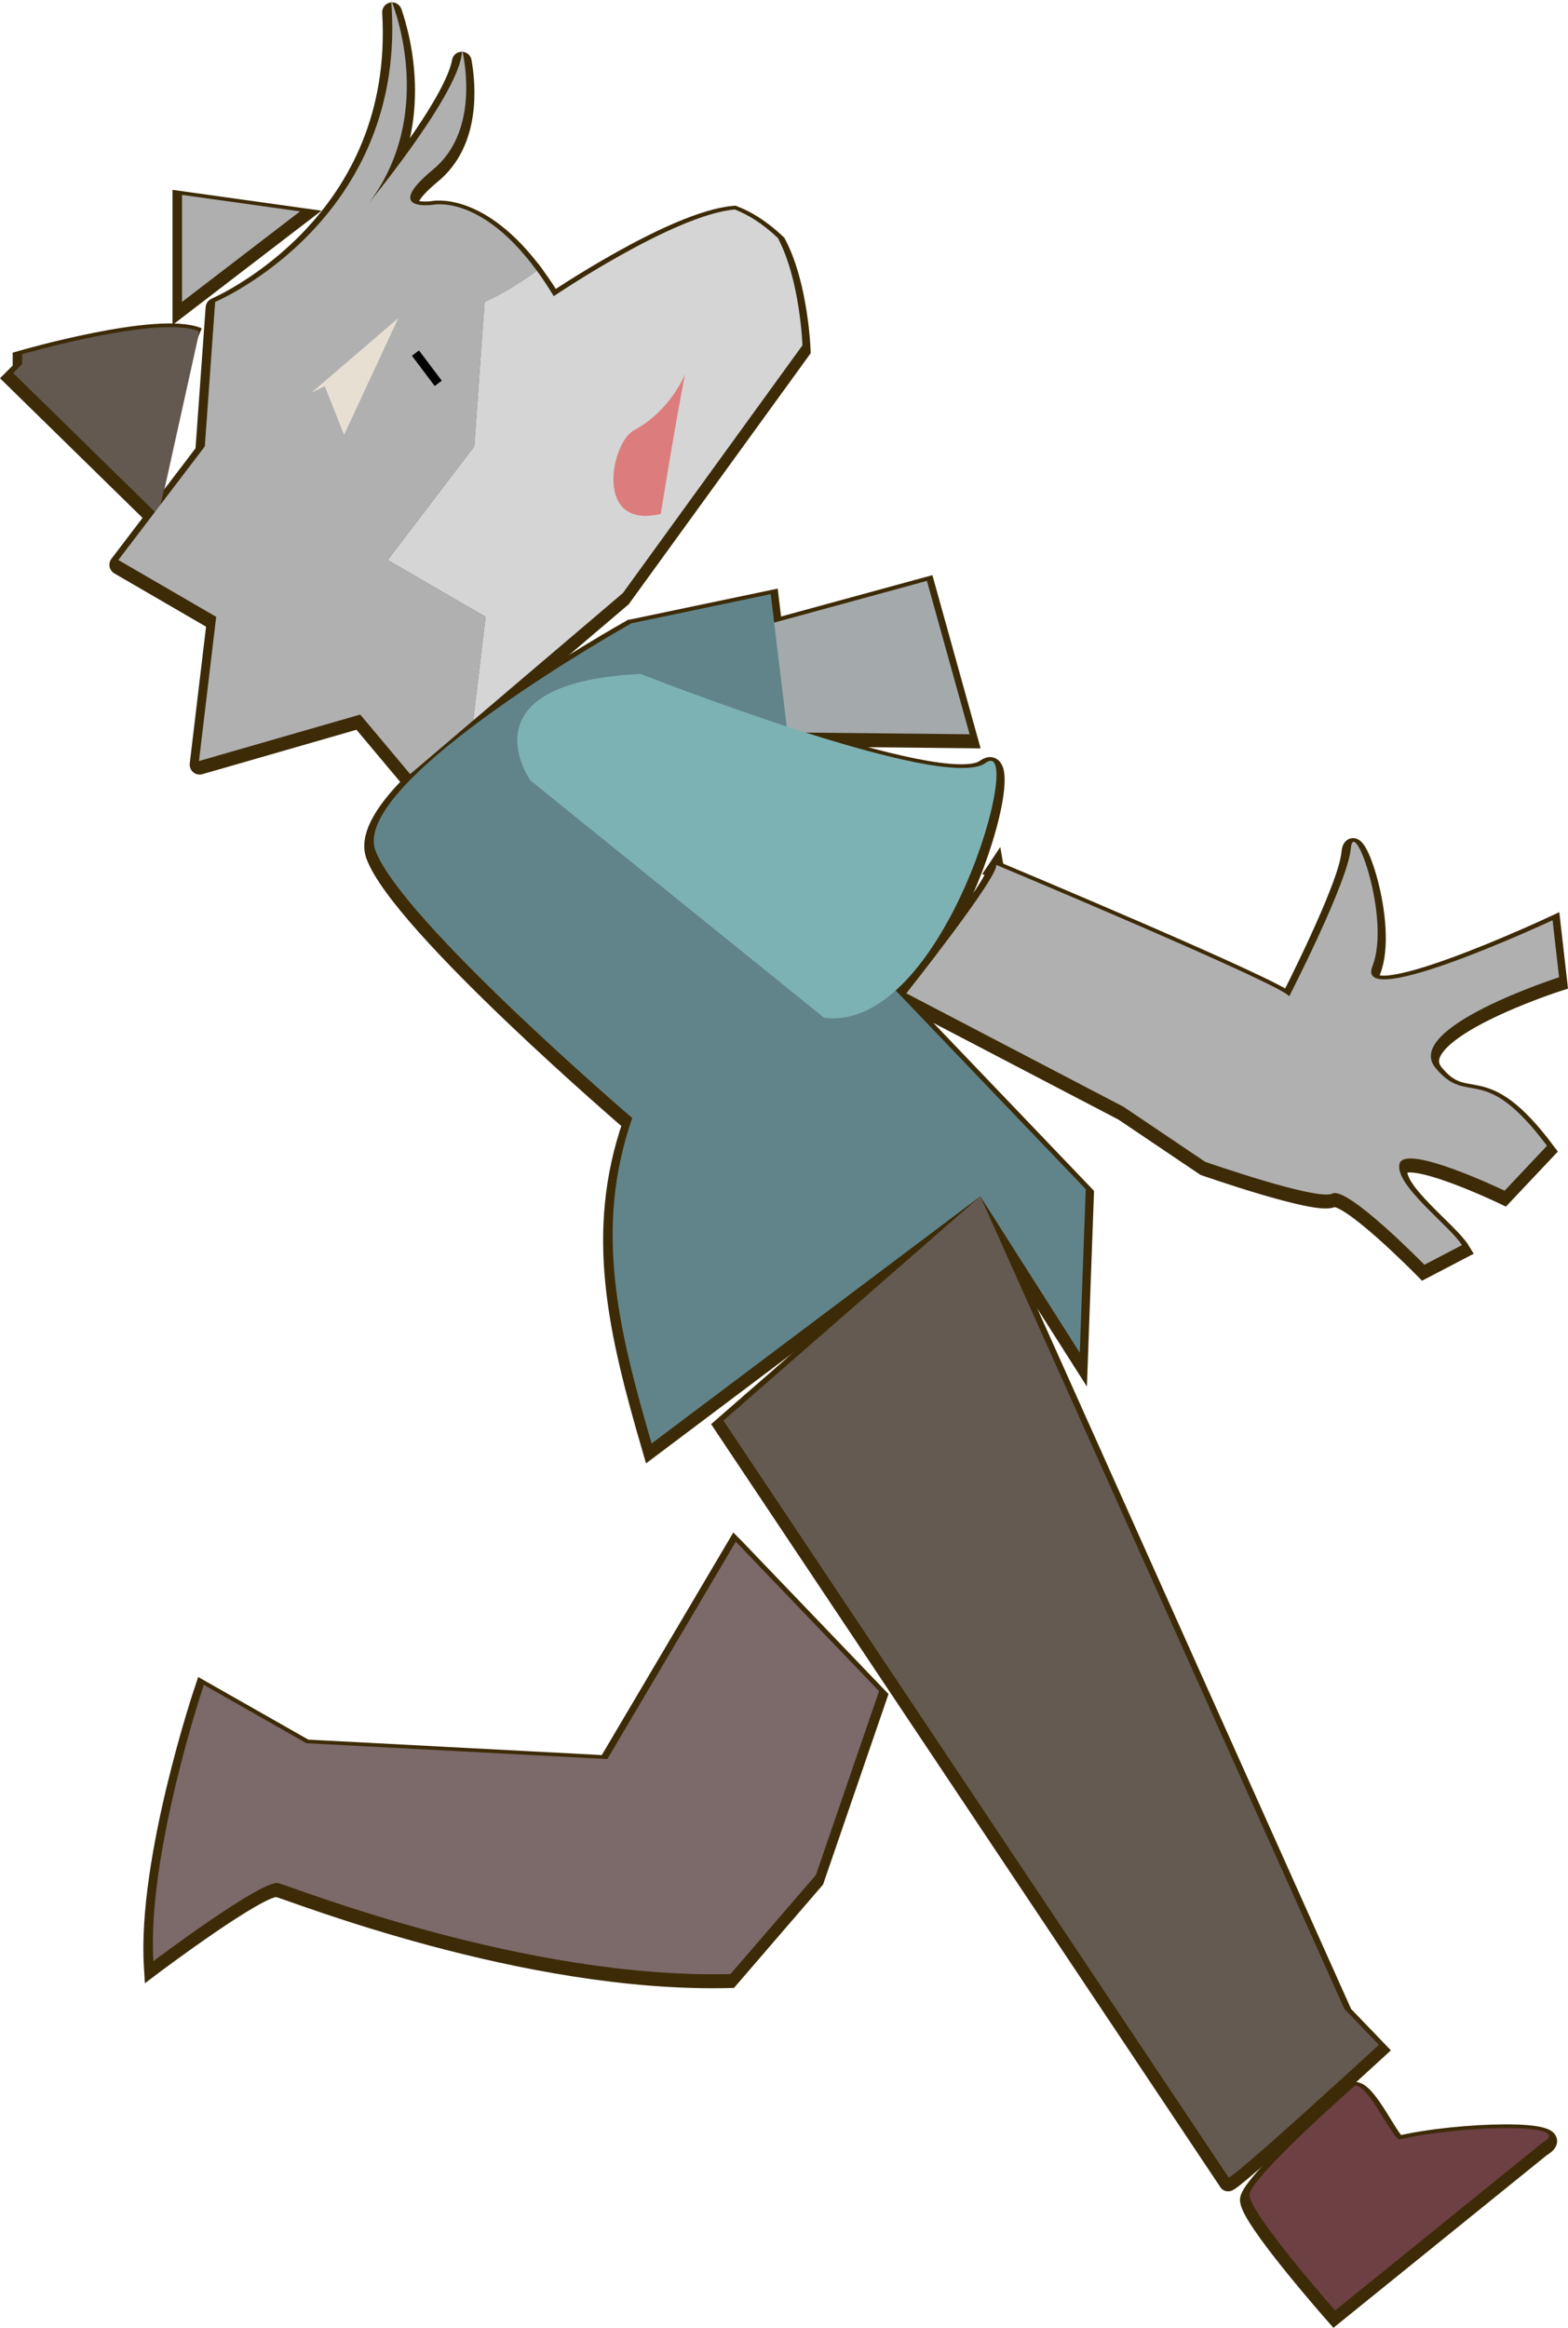 <?xml version="1.0" encoding="UTF-8"?><svg id="Layer_2" xmlns="http://www.w3.org/2000/svg" viewBox="0 0 354.686 526.452"><defs><style>.cls-1{fill:#518b91;}.cls-1,.cls-2,.cls-3,.cls-4,.cls-5,.cls-6,.cls-7,.cls-8,.cls-9,.cls-10,.cls-11{stroke-miterlimit:10;}.cls-1,.cls-2,.cls-3,.cls-4,.cls-6,.cls-7,.cls-8,.cls-9,.cls-10,.cls-11{stroke:#3d2b07;stroke-width:4px;}.cls-2,.cls-12{fill:#645a52;}.cls-3,.cls-13{fill:#a4aaac;}.cls-4,.cls-14{fill:#645950;}.cls-15,.cls-9{fill:#7c696a;}.cls-16,.cls-6{fill:#6d4044;}.cls-17{fill:#7db2b5;}.cls-5{fill:none;stroke:#000;stroke-width:2px;}.cls-7,.cls-18{fill:#d5d5d5;}.cls-8,.cls-19{fill:#b0b0b1;}.cls-20,.cls-11{fill:#afafaf;}.cls-21{fill:#e7dfd2;}.cls-22{fill:#dd7c7c;}.cls-10,.cls-23{fill:#61848a;}</style></defs><g id="Layer_3"><g><g><g><polygon class="cls-3" points="170.179 143.277 209.518 132.529 219.175 167.222 175.899 166.777 170.179 143.277"/><path class="cls-2" d="M221.598,271.724l-58.103,50.714s113.711,170.336,114.251,171.146,34.017-29.968,34.017-29.968l-7.829-8.144-82.335-183.749Z"/><path class="cls-6" d="M306.344,472.834c3.172-.27,8.623,12.552,10.203,12.17,12.955-3.129,40.167-3.937,32.27,.703l-46.96,37.985s-19.731-22.339-19.362-26.273,23.849-24.586,23.849-24.586Z"/><path class="cls-9" d="M166.287,349.83l-29.055,49.155-68.061-3.582-23.218-13.201s-12.869,38.209-11.41,62.488c0,0,24.677-18.574,28.259-17.645,3.582,.929,55.854,21.758,102.288,20.564l19.321-22.414,14.284-41.57-32.408-33.795Z"/><path class="cls-10" d="M142.676,142.124s-63.712,35.685-57.903,51.384c5.809,15.698,58.088,60.509,58.088,60.509-8.627,24.847-3.297,47.272,4.382,73.603l74.355-55.896,22.498,35.362,1.35-36.987-62.947-65.799-8.306-68.776-31.517,6.6Z"/><path class="cls-1" d="M144.774,153.575s68.559,27.073,77.993,20.142c9.434-6.931-9.113,61.115-36.522,57.606l-66.406-53.652s-15.677-22.123,24.935-24.096Z"/><path class="cls-4" d="M35.646,117.66L2.843,85.531l2.022-2.022v-2.247s31.005-8.987,39.992-5.168"/><polygon class="cls-11" points="41.023 69.438 41.023 45.235 67.716 48.969 41.023 69.438"/><path class="cls-8" d="M107.077,102.178l-19.363,25.418c-.087,.114-.054,.279,.07,.351l21.76,12.635c.082,.048,.129,.14,.117,.235l-2.77,23.191c-.007,.06-.037,.115-.082,.154l-13.995,11.913c-.101,.086-.253,.073-.338-.028l-11.045-13.167c-.061-.072-.158-.102-.249-.076l-35.975,10.367c-.164,.047-.324-.088-.303-.258l3.829-32.096c.011-.095-.035-.187-.117-.235l-21.76-12.635c-.124-.072-.157-.237-.07-.351l19.353-25.418c.028-.037,.045-.081,.048-.128l2.324-32.465c.006-.088,.059-.165,.14-.201,2.577-1.135,42.639-19.552,39.796-66.593-.017-.279,.368-.362,.46-.098,1.994,5.747,7.788,26.591-5.595,44.357,1.183-1.443,19.274-23.642,20.912-33.152,.045-.263,.419-.256,.465,.007,.978,5.541,2.027,18.23-6.877,25.595-11.62,9.62,.01,7.97,.01,7.97,0,0,10.717-2.411,23.314,14.701,.079,.108,.055,.266-.053,.345-5.94,4.345-10.679,6.506-11.504,6.869-.081,.036-.131,.111-.138,.2l-2.315,32.465c-.003,.046-.02,.091-.048,.128Z"/><path class="cls-7" d="M181.36,79.261l-40.62,56.03-33.86,28.81,2.8-23.44-22.13-12.85,19.57-25.69,2.33-32.68s5.19-2.18,11.83-7.07c1.27,1.72,2.54,3.64,3.83,5.77,0,0,27.22-18.45,40.96-19.6,2.73,1.05,6.06,2.97,9.73,6.44,5.07,9.56,5.56,24.28,5.56,24.28Z"/><path class="cls-11" d="M154.791,85.788s-3.116,8.139-11.578,12.715c-5.136,2.778-9.143,22.515,6.108,18.883,0,0,2.782-17.642,5.47-31.598Z"/><path class="cls-8" d="M225.204,196.761s65.065,27.236,66.261,29.737c0,0,13.269-25.806,13.944-33.457,.675-7.651,9.113,16.011,4.888,26.619-4.225,10.609,40.751-10.381,40.751-10.381l1.465,12.9s-35.406,11.366-27.968,20.465c7.438,9.1,10.641-1.847,25.234,17.645l-9.586,10.159s-22.601-10.868-23.775-6.067,11.521,14.111,14.123,18.376l-8.49,4.434s-17.437-17.819-20.798-16.097-28.805-7.189-28.805-7.189l-18.441-12.428-49.149-25.668s20.863-26.279,20.346-29.05Z"/></g><g><polygon class="cls-13" points="170.33 142.116 209.669 131.368 219.326 166.061 176.05 165.617 170.33 142.116"/><path class="cls-12" d="M221.749,270.563l-58.103,50.714s113.711,170.336,114.251,171.146,34.017-29.968,34.017-29.968l-7.829-8.144-82.335-183.749Z"/><path class="cls-16" d="M306.495,471.673c3.172-.27,8.623,12.552,10.203,12.17,12.955-3.129,40.167-3.937,32.27,.703l-46.96,37.985s-19.731-22.339-19.362-26.273,23.849-24.586,23.849-24.586Z"/><path class="cls-15" d="M166.438,348.67l-29.055,49.155-68.061-3.582-23.218-13.201s-12.869,38.209-11.41,62.488c0,0,24.677-18.574,28.259-17.645,3.582,.929,55.854,21.758,102.288,20.564l19.321-22.414,14.284-41.57-32.408-33.795Z"/><path class="cls-23" d="M142.826,140.963s-63.712,35.685-57.903,51.384c5.809,15.698,58.088,60.509,58.088,60.509-8.627,24.847-3.297,47.272,4.382,73.603l74.355-55.896,22.498,35.362,1.35-36.987-62.947-65.799-8.306-68.776-31.517,6.6Z"/><path class="cls-17" d="M144.925,152.414s68.559,27.073,77.993,20.142c9.434-6.931-9.113,61.115-36.522,57.606l-66.406-53.652s-15.677-22.123,24.935-24.096Z"/><path class="cls-14" d="M35.797,116.499L2.994,84.37l2.022-2.022v-2.247s31.005-8.987,39.992-5.168"/><polygon class="cls-20" points="41.174 68.278 41.174 44.074 67.867 47.809 41.174 68.278"/><path class="cls-19" d="M107.271,100.96l-19.57,25.69,22.13,12.85-2.8,23.44-14.25,12.13-11.3-13.47-36.47,10.51,3.89-32.61-22.13-12.85,19.56-25.69,2.34-32.68S92.491,49.83,88.481,0c0,0,10.67,25.06-5.021,45.89,1.271-1.55,22.06-27.06,20.99-35.05,.86,3.7,3.69,19.08-6.49,27.5-11.62,9.62,.01,7.97,.01,7.97,0,0,10.8-2.43,23.46,14.9-6.64,4.89-11.83,7.07-11.83,7.07l-2.33,32.68Z"/><path class="cls-18" d="M181.511,78.1l-40.62,56.03-33.86,28.81,2.8-23.44-22.13-12.85,19.57-25.69,2.33-32.68s5.19-2.18,11.83-7.07c1.27,1.72,2.54,3.64,3.83,5.77,0,0,27.22-18.45,40.96-19.6,2.73,1.05,6.06,2.97,9.73,6.44,5.07,9.56,5.56,24.28,5.56,24.28Z"/><path class="cls-22" d="M154.942,84.627s-3.116,8.139-11.578,12.715c-5.136,2.778-9.143,22.515,6.108,18.883,0,0,2.782-17.642,5.47-31.598Z"/><path class="cls-19" d="M225.355,195.6s65.065,27.236,66.261,29.737c0,0,13.269-25.806,13.944-33.457,.675-7.651,9.113,16.011,4.888,26.619-4.225,10.609,40.751-10.381,40.751-10.381l1.465,12.9s-35.406,11.366-27.968,20.465c7.438,9.1,10.641-1.847,25.234,17.645l-9.586,10.159s-22.601-10.868-23.775-6.067,11.521,14.111,14.123,18.376l-8.49,4.434s-17.437-17.819-20.798-16.097-28.805-7.189-28.805-7.189l-18.441-12.428-49.149-25.668s20.863-26.279,20.346-29.05Z"/></g></g><polygon class="cls-21" points="73.466 87.335 70.419 88.836 90.114 71.922 77.834 98.336 73.466 87.335"/><line class="cls-5" x1="93.975" y1="79.851" x2="99.128" y2="86.696"/></g></g></svg>